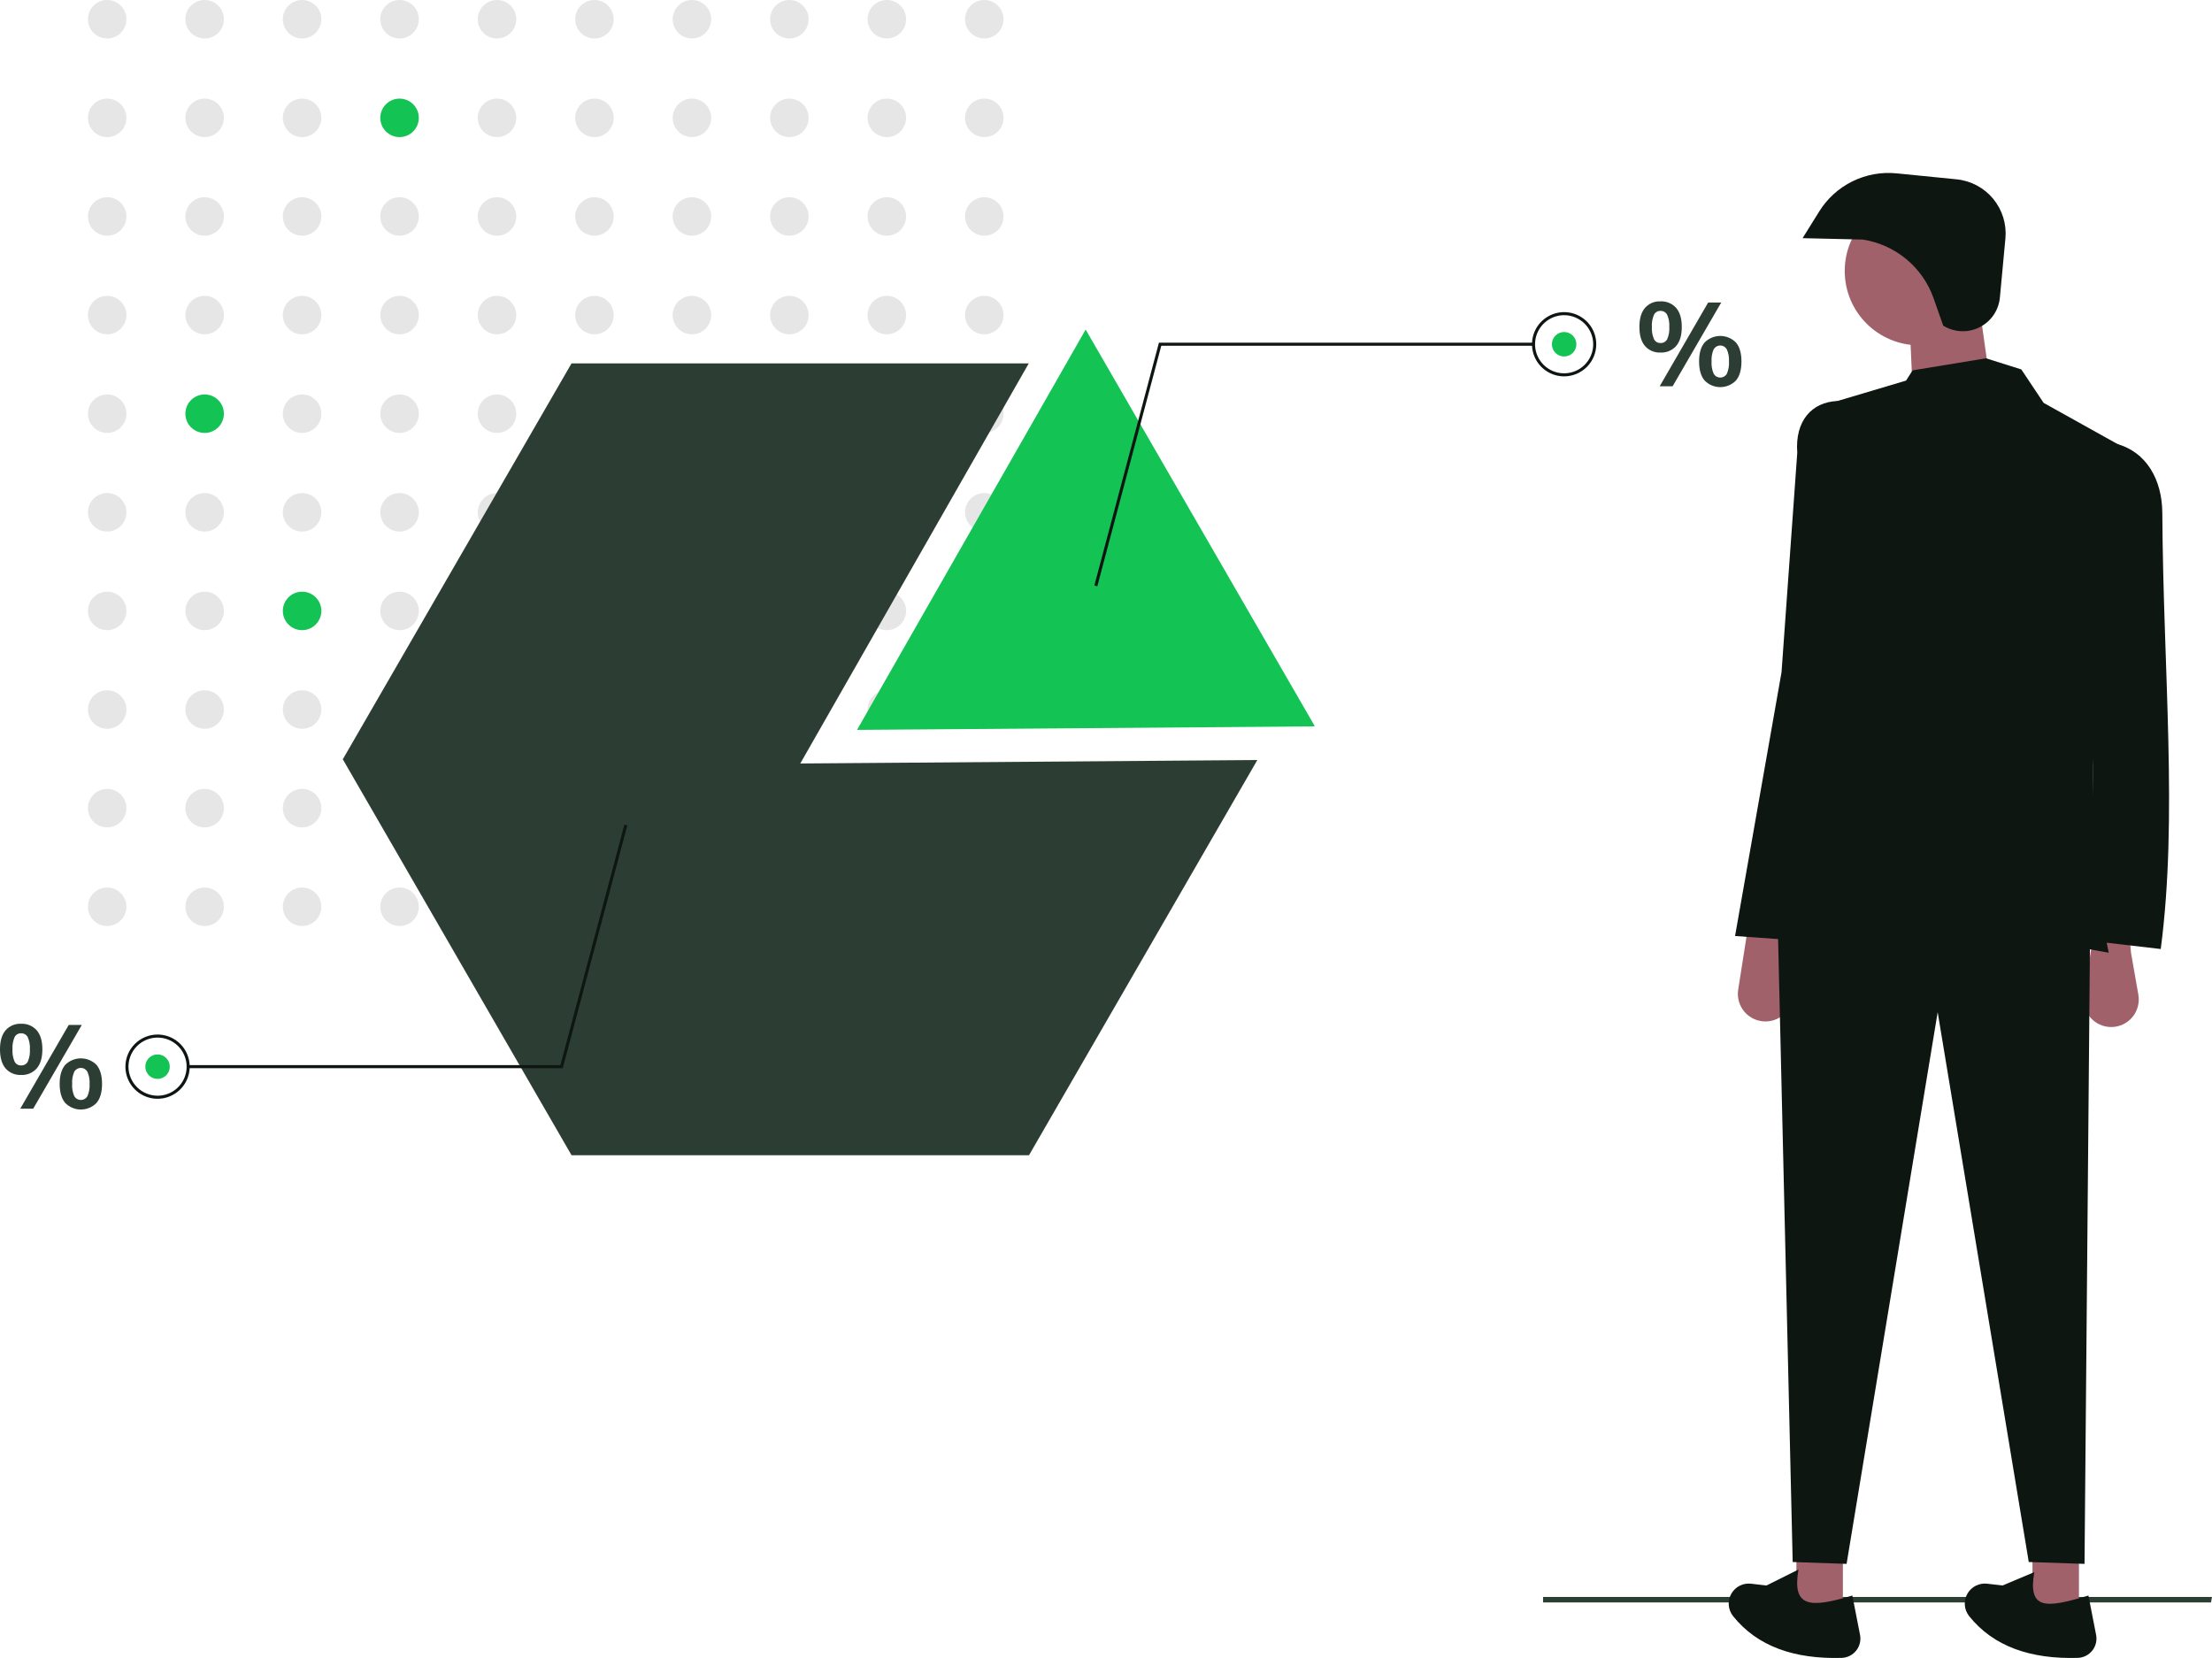 <svg width="611" height="458" viewBox="0 0 611 458" fill="none" xmlns="http://www.w3.org/2000/svg">
<path d="M610.727 442.653H426.224V441.146H611L610.727 442.653Z" fill="#2C3E33"/>
<path d="M29.606 10.63C32.543 10.63 34.924 8.251 34.924 5.315C34.924 2.38 32.543 0.001 29.606 0.001C26.669 0.001 24.288 2.38 24.288 5.315C24.288 8.251 26.669 10.63 29.606 10.63Z" fill="#E6E6E6"/>
<path d="M56.525 10.63C59.462 10.63 61.843 8.251 61.843 5.315C61.843 2.38 59.462 0.001 56.525 0.001C53.588 0.001 51.207 2.38 51.207 5.315C51.207 8.251 53.588 10.63 56.525 10.63Z" fill="#E6E6E6"/>
<path d="M83.445 10.63C86.382 10.63 88.763 8.251 88.763 5.315C88.763 2.38 86.382 0.001 83.445 0.001C80.508 0.001 78.127 2.38 78.127 5.315C78.127 8.251 80.508 10.63 83.445 10.63Z" fill="#E6E6E6"/>
<path d="M110.364 10.63C113.301 10.63 115.682 8.251 115.682 5.315C115.682 2.38 113.301 0.001 110.364 0.001C107.427 0.001 105.046 2.38 105.046 5.315C105.046 8.251 107.427 10.63 110.364 10.63Z" fill="#E6E6E6"/>
<path d="M137.284 10.63C140.221 10.63 142.602 8.251 142.602 5.315C142.602 2.38 140.221 0.001 137.284 0.001C134.347 0.001 131.966 2.38 131.966 5.315C131.966 8.251 134.347 10.63 137.284 10.63Z" fill="#E6E6E6"/>
<path d="M164.203 10.63C167.14 10.63 169.521 8.251 169.521 5.315C169.521 2.38 167.14 0.001 164.203 0.001C161.266 0.001 158.885 2.38 158.885 5.315C158.885 8.251 161.266 10.63 164.203 10.63Z" fill="#E6E6E6"/>
<path d="M191.123 10.63C194.06 10.63 196.441 8.251 196.441 5.315C196.441 2.38 194.06 0.001 191.123 0.001C188.186 0.001 185.805 2.38 185.805 5.315C185.805 8.251 188.186 10.63 191.123 10.63Z" fill="#E6E6E6"/>
<path d="M218.042 10.63C220.979 10.63 223.36 8.251 223.36 5.315C223.36 2.38 220.979 0.001 218.042 0.001C215.105 0.001 212.724 2.38 212.724 5.315C212.724 8.251 215.105 10.63 218.042 10.63Z" fill="#E6E6E6"/>
<path d="M244.962 10.63C247.899 10.63 250.28 8.251 250.28 5.315C250.28 2.38 247.899 0.001 244.962 0.001C242.025 0.001 239.644 2.38 239.644 5.315C239.644 8.251 242.025 10.63 244.962 10.63Z" fill="#E6E6E6"/>
<path d="M271.881 10.63C274.818 10.63 277.199 8.251 277.199 5.315C277.199 2.38 274.818 0.001 271.881 0.001C268.944 0.001 266.563 2.38 266.563 5.315C266.563 8.251 268.944 10.63 271.881 10.63Z" fill="#E6E6E6"/>
<path d="M29.606 37.871C32.543 37.871 34.924 35.491 34.924 32.556C34.924 29.621 32.543 27.241 29.606 27.241C26.669 27.241 24.288 29.621 24.288 32.556C24.288 35.491 26.669 37.871 29.606 37.871Z" fill="#E6E6E6"/>
<path d="M56.525 37.871C59.462 37.871 61.843 35.491 61.843 32.556C61.843 29.621 59.462 27.241 56.525 27.241C53.588 27.241 51.207 29.621 51.207 32.556C51.207 35.491 53.588 37.871 56.525 37.871Z" fill="#E6E6E6"/>
<path d="M83.445 37.871C86.382 37.871 88.763 35.491 88.763 32.556C88.763 29.621 86.382 27.241 83.445 27.241C80.508 27.241 78.127 29.621 78.127 32.556C78.127 35.491 80.508 37.871 83.445 37.871Z" fill="#E6E6E6"/>
<path d="M110.364 37.871C113.301 37.871 115.682 35.491 115.682 32.556C115.682 29.621 113.301 27.241 110.364 27.241C107.427 27.241 105.046 29.621 105.046 32.556C105.046 35.491 107.427 37.871 110.364 37.871Z" fill="#13C354"/>
<path d="M137.284 37.871C140.221 37.871 142.602 35.491 142.602 32.556C142.602 29.621 140.221 27.241 137.284 27.241C134.347 27.241 131.966 29.621 131.966 32.556C131.966 35.491 134.347 37.871 137.284 37.871Z" fill="#E6E6E6"/>
<path d="M164.203 37.871C167.14 37.871 169.521 35.491 169.521 32.556C169.521 29.621 167.14 27.241 164.203 27.241C161.266 27.241 158.885 29.621 158.885 32.556C158.885 35.491 161.266 37.871 164.203 37.871Z" fill="#E6E6E6"/>
<path d="M191.123 37.871C194.06 37.871 196.441 35.491 196.441 32.556C196.441 29.621 194.06 27.241 191.123 27.241C188.186 27.241 185.805 29.621 185.805 32.556C185.805 35.491 188.186 37.871 191.123 37.871Z" fill="#E6E6E6"/>
<path d="M218.042 37.871C220.979 37.871 223.36 35.491 223.36 32.556C223.36 29.621 220.979 27.241 218.042 27.241C215.105 27.241 212.724 29.621 212.724 32.556C212.724 35.491 215.105 37.871 218.042 37.871Z" fill="#E6E6E6"/>
<path d="M244.962 37.871C247.899 37.871 250.28 35.491 250.28 32.556C250.28 29.621 247.899 27.241 244.962 27.241C242.025 27.241 239.644 29.621 239.644 32.556C239.644 35.491 242.025 37.871 244.962 37.871Z" fill="#E6E6E6"/>
<path d="M271.881 37.871C274.818 37.871 277.199 35.491 277.199 32.556C277.199 29.621 274.818 27.241 271.881 27.241C268.944 27.241 266.563 29.621 266.563 32.556C266.563 35.491 268.944 37.871 271.881 37.871Z" fill="#E6E6E6"/>
<path d="M29.606 65.112C32.543 65.112 34.924 62.732 34.924 59.797C34.924 56.862 32.543 54.482 29.606 54.482C26.669 54.482 24.288 56.862 24.288 59.797C24.288 62.732 26.669 65.112 29.606 65.112Z" fill="#E6E6E6"/>
<path d="M56.525 65.112C59.462 65.112 61.843 62.732 61.843 59.797C61.843 56.862 59.462 54.482 56.525 54.482C53.588 54.482 51.207 56.862 51.207 59.797C51.207 62.732 53.588 65.112 56.525 65.112Z" fill="#E6E6E6"/>
<path d="M83.445 65.112C86.382 65.112 88.763 62.732 88.763 59.797C88.763 56.862 86.382 54.482 83.445 54.482C80.508 54.482 78.127 56.862 78.127 59.797C78.127 62.732 80.508 65.112 83.445 65.112Z" fill="#E6E6E6"/>
<path d="M110.364 65.112C113.301 65.112 115.682 62.732 115.682 59.797C115.682 56.862 113.301 54.482 110.364 54.482C107.427 54.482 105.046 56.862 105.046 59.797C105.046 62.732 107.427 65.112 110.364 65.112Z" fill="#E6E6E6"/>
<path d="M137.284 65.112C140.221 65.112 142.602 62.732 142.602 59.797C142.602 56.862 140.221 54.482 137.284 54.482C134.347 54.482 131.966 56.862 131.966 59.797C131.966 62.732 134.347 65.112 137.284 65.112Z" fill="#E6E6E6"/>
<path d="M164.203 65.112C167.14 65.112 169.521 62.732 169.521 59.797C169.521 56.862 167.14 54.482 164.203 54.482C161.266 54.482 158.885 56.862 158.885 59.797C158.885 62.732 161.266 65.112 164.203 65.112Z" fill="#E6E6E6"/>
<path d="M191.123 65.112C194.06 65.112 196.441 62.732 196.441 59.797C196.441 56.862 194.06 54.482 191.123 54.482C188.186 54.482 185.805 56.862 185.805 59.797C185.805 62.732 188.186 65.112 191.123 65.112Z" fill="#E6E6E6"/>
<path d="M218.042 65.112C220.979 65.112 223.36 62.732 223.36 59.797C223.36 56.862 220.979 54.482 218.042 54.482C215.105 54.482 212.724 56.862 212.724 59.797C212.724 62.732 215.105 65.112 218.042 65.112Z" fill="#E6E6E6"/>
<path d="M244.962 65.112C247.899 65.112 250.28 62.732 250.28 59.797C250.28 56.862 247.899 54.482 244.962 54.482C242.025 54.482 239.644 56.862 239.644 59.797C239.644 62.732 242.025 65.112 244.962 65.112Z" fill="#E6E6E6"/>
<path d="M271.881 65.112C274.818 65.112 277.199 62.732 277.199 59.797C277.199 56.862 274.818 54.482 271.881 54.482C268.944 54.482 266.563 56.862 266.563 59.797C266.563 62.732 268.944 65.112 271.881 65.112Z" fill="#E6E6E6"/>
<path d="M29.606 92.353C32.543 92.353 34.924 89.973 34.924 87.038C34.924 84.103 32.543 81.723 29.606 81.723C26.669 81.723 24.288 84.103 24.288 87.038C24.288 89.973 26.669 92.353 29.606 92.353Z" fill="#E6E6E6"/>
<path d="M56.525 92.353C59.462 92.353 61.843 89.973 61.843 87.038C61.843 84.103 59.462 81.723 56.525 81.723C53.588 81.723 51.207 84.103 51.207 87.038C51.207 89.973 53.588 92.353 56.525 92.353Z" fill="#E6E6E6"/>
<path d="M83.445 92.353C86.382 92.353 88.763 89.973 88.763 87.038C88.763 84.103 86.382 81.723 83.445 81.723C80.508 81.723 78.127 84.103 78.127 87.038C78.127 89.973 80.508 92.353 83.445 92.353Z" fill="#E6E6E6"/>
<path d="M110.364 92.353C113.301 92.353 115.682 89.973 115.682 87.038C115.682 84.103 113.301 81.723 110.364 81.723C107.427 81.723 105.046 84.103 105.046 87.038C105.046 89.973 107.427 92.353 110.364 92.353Z" fill="#E6E6E6"/>
<path d="M137.284 92.353C140.221 92.353 142.602 89.973 142.602 87.038C142.602 84.103 140.221 81.723 137.284 81.723C134.347 81.723 131.966 84.103 131.966 87.038C131.966 89.973 134.347 92.353 137.284 92.353Z" fill="#E6E6E6"/>
<path d="M164.203 92.353C167.14 92.353 169.521 89.973 169.521 87.038C169.521 84.103 167.14 81.723 164.203 81.723C161.266 81.723 158.885 84.103 158.885 87.038C158.885 89.973 161.266 92.353 164.203 92.353Z" fill="#E6E6E6"/>
<path d="M191.123 92.353C194.06 92.353 196.441 89.973 196.441 87.038C196.441 84.103 194.06 81.723 191.123 81.723C188.186 81.723 185.805 84.103 185.805 87.038C185.805 89.973 188.186 92.353 191.123 92.353Z" fill="#E6E6E6"/>
<path d="M218.042 92.353C220.979 92.353 223.36 89.973 223.36 87.038C223.36 84.103 220.979 81.723 218.042 81.723C215.105 81.723 212.724 84.103 212.724 87.038C212.724 89.973 215.105 92.353 218.042 92.353Z" fill="#E6E6E6"/>
<path d="M244.962 92.353C247.899 92.353 250.28 89.973 250.28 87.038C250.28 84.103 247.899 81.723 244.962 81.723C242.025 81.723 239.644 84.103 239.644 87.038C239.644 89.973 242.025 92.353 244.962 92.353Z" fill="#E6E6E6"/>
<path d="M271.881 92.353C274.818 92.353 277.199 89.973 277.199 87.038C277.199 84.103 274.818 81.723 271.881 81.723C268.944 81.723 266.563 84.103 266.563 87.038C266.563 89.973 268.944 92.353 271.881 92.353Z" fill="#E6E6E6"/>
<path d="M29.606 119.593C32.543 119.593 34.924 117.214 34.924 114.279C34.924 111.343 32.543 108.964 29.606 108.964C26.669 108.964 24.288 111.343 24.288 114.279C24.288 117.214 26.669 119.593 29.606 119.593Z" fill="#E6E6E6"/>
<path d="M56.525 119.593C59.462 119.593 61.843 117.214 61.843 114.279C61.843 111.343 59.462 108.964 56.525 108.964C53.588 108.964 51.207 111.343 51.207 114.279C51.207 117.214 53.588 119.593 56.525 119.593Z" fill="#13C354"/>
<path d="M83.445 119.593C86.382 119.593 88.763 117.214 88.763 114.279C88.763 111.343 86.382 108.964 83.445 108.964C80.508 108.964 78.127 111.343 78.127 114.279C78.127 117.214 80.508 119.593 83.445 119.593Z" fill="#E6E6E6"/>
<path d="M110.364 119.593C113.301 119.593 115.682 117.214 115.682 114.279C115.682 111.343 113.301 108.964 110.364 108.964C107.427 108.964 105.046 111.343 105.046 114.279C105.046 117.214 107.427 119.593 110.364 119.593Z" fill="#E6E6E6"/>
<path d="M137.284 119.593C140.221 119.593 142.602 117.214 142.602 114.279C142.602 111.343 140.221 108.964 137.284 108.964C134.347 108.964 131.966 111.343 131.966 114.279C131.966 117.214 134.347 119.593 137.284 119.593Z" fill="#E6E6E6"/>
<path d="M164.203 119.593C167.14 119.593 169.521 117.214 169.521 114.279C169.521 111.343 167.14 108.964 164.203 108.964C161.266 108.964 158.885 111.343 158.885 114.279C158.885 117.214 161.266 119.593 164.203 119.593Z" fill="#E6E6E6"/>
<path d="M191.123 119.593C194.06 119.593 196.441 117.214 196.441 114.279C196.441 111.343 194.06 108.964 191.123 108.964C188.186 108.964 185.805 111.343 185.805 114.279C185.805 117.214 188.186 119.593 191.123 119.593Z" fill="#E6E6E6"/>
<path d="M218.042 119.593C220.979 119.593 223.36 117.214 223.36 114.279C223.36 111.343 220.979 108.964 218.042 108.964C215.105 108.964 212.724 111.343 212.724 114.279C212.724 117.214 215.105 119.593 218.042 119.593Z" fill="#E6E6E6"/>
<path d="M244.962 119.593C247.899 119.593 250.28 117.214 250.28 114.279C250.28 111.343 247.899 108.964 244.962 108.964C242.025 108.964 239.644 111.343 239.644 114.279C239.644 117.214 242.025 119.593 244.962 119.593Z" fill="#E6E6E6"/>
<path d="M271.881 119.593C274.818 119.593 277.199 117.214 277.199 114.279C277.199 111.343 274.818 108.964 271.881 108.964C268.944 108.964 266.563 111.343 266.563 114.279C266.563 117.214 268.944 119.593 271.881 119.593Z" fill="#E6E6E6"/>
<path d="M29.606 146.834C32.543 146.834 34.924 144.455 34.924 141.519C34.924 138.584 32.543 136.205 29.606 136.205C26.669 136.205 24.288 138.584 24.288 141.519C24.288 144.455 26.669 146.834 29.606 146.834Z" fill="#E6E6E6"/>
<path d="M56.525 146.834C59.462 146.834 61.843 144.455 61.843 141.519C61.843 138.584 59.462 136.205 56.525 136.205C53.588 136.205 51.207 138.584 51.207 141.519C51.207 144.455 53.588 146.834 56.525 146.834Z" fill="#E6E6E6"/>
<path d="M83.445 146.834C86.382 146.834 88.763 144.455 88.763 141.519C88.763 138.584 86.382 136.205 83.445 136.205C80.508 136.205 78.127 138.584 78.127 141.519C78.127 144.455 80.508 146.834 83.445 146.834Z" fill="#E6E6E6"/>
<path d="M110.364 146.834C113.301 146.834 115.682 144.455 115.682 141.519C115.682 138.584 113.301 136.205 110.364 136.205C107.427 136.205 105.046 138.584 105.046 141.519C105.046 144.455 107.427 146.834 110.364 146.834Z" fill="#E6E6E6"/>
<path d="M137.284 146.834C140.221 146.834 142.602 144.455 142.602 141.519C142.602 138.584 140.221 136.205 137.284 136.205C134.347 136.205 131.966 138.584 131.966 141.519C131.966 144.455 134.347 146.834 137.284 146.834Z" fill="#E6E6E6"/>
<path d="M164.203 146.834C167.14 146.834 169.521 144.455 169.521 141.519C169.521 138.584 167.14 136.205 164.203 136.205C161.266 136.205 158.885 138.584 158.885 141.519C158.885 144.455 161.266 146.834 164.203 146.834Z" fill="#E6E6E6"/>
<path d="M191.123 146.834C194.06 146.834 196.441 144.455 196.441 141.519C196.441 138.584 194.06 136.205 191.123 136.205C188.186 136.205 185.805 138.584 185.805 141.519C185.805 144.455 188.186 146.834 191.123 146.834Z" fill="#E6E6E6"/>
<path d="M218.042 146.834C220.979 146.834 223.36 144.455 223.36 141.519C223.36 138.584 220.979 136.205 218.042 136.205C215.105 136.205 212.724 138.584 212.724 141.519C212.724 144.455 215.105 146.834 218.042 146.834Z" fill="#E6E6E6"/>
<path d="M244.962 146.834C247.899 146.834 250.28 144.455 250.28 141.519C250.28 138.584 247.899 136.205 244.962 136.205C242.025 136.205 239.644 138.584 239.644 141.519C239.644 144.455 242.025 146.834 244.962 146.834Z" fill="#E6E6E6"/>
<path d="M271.881 146.834C274.818 146.834 277.199 144.455 277.199 141.519C277.199 138.584 274.818 136.205 271.881 136.205C268.944 136.205 266.563 138.584 266.563 141.519C266.563 144.455 268.944 146.834 271.881 146.834Z" fill="#E6E6E6"/>
<path d="M29.606 174.075C32.543 174.075 34.924 171.695 34.924 168.76C34.924 165.825 32.543 163.445 29.606 163.445C26.669 163.445 24.288 165.825 24.288 168.76C24.288 171.695 26.669 174.075 29.606 174.075Z" fill="#E6E6E6"/>
<path d="M56.525 174.075C59.462 174.075 61.843 171.695 61.843 168.76C61.843 165.825 59.462 163.445 56.525 163.445C53.588 163.445 51.207 165.825 51.207 168.76C51.207 171.695 53.588 174.075 56.525 174.075Z" fill="#E6E6E6"/>
<path d="M83.445 174.075C86.382 174.075 88.763 171.695 88.763 168.76C88.763 165.825 86.382 163.445 83.445 163.445C80.508 163.445 78.127 165.825 78.127 168.76C78.127 171.695 80.508 174.075 83.445 174.075Z" fill="#13C354"/>
<path d="M110.364 174.075C113.301 174.075 115.682 171.695 115.682 168.76C115.682 165.825 113.301 163.445 110.364 163.445C107.427 163.445 105.046 165.825 105.046 168.76C105.046 171.695 107.427 174.075 110.364 174.075Z" fill="#E6E6E6"/>
<path d="M137.284 174.075C140.221 174.075 142.602 171.695 142.602 168.76C142.602 165.825 140.221 163.445 137.284 163.445C134.347 163.445 131.966 165.825 131.966 168.76C131.966 171.695 134.347 174.075 137.284 174.075Z" fill="#E6E6E6"/>
<path d="M164.203 174.075C167.14 174.075 169.521 171.695 169.521 168.76C169.521 165.825 167.14 163.445 164.203 163.445C161.266 163.445 158.885 165.825 158.885 168.76C158.885 171.695 161.266 174.075 164.203 174.075Z" fill="#E6E6E6"/>
<path d="M191.123 174.075C194.06 174.075 196.441 171.695 196.441 168.76C196.441 165.825 194.06 163.445 191.123 163.445C188.186 163.445 185.805 165.825 185.805 168.76C185.805 171.695 188.186 174.075 191.123 174.075Z" fill="#E6E6E6"/>
<path d="M218.042 174.075C220.979 174.075 223.36 171.695 223.36 168.76C223.36 165.825 220.979 163.445 218.042 163.445C215.105 163.445 212.724 165.825 212.724 168.76C212.724 171.695 215.105 174.075 218.042 174.075Z" fill="#E6E6E6"/>
<path d="M244.962 174.075C247.899 174.075 250.28 171.695 250.28 168.76C250.28 165.825 247.899 163.445 244.962 163.445C242.025 163.445 239.644 165.825 239.644 168.76C239.644 171.695 242.025 174.075 244.962 174.075Z" fill="#E6E6E6"/>
<path d="M271.881 174.075C274.818 174.075 277.199 171.695 277.199 168.76C277.199 165.825 274.818 163.445 271.881 163.445C268.944 163.445 266.563 165.825 266.563 168.76C266.563 171.695 268.944 174.075 271.881 174.075Z" fill="#E6E6E6"/>
<path d="M29.606 201.316C32.543 201.316 34.924 198.936 34.924 196.001C34.924 193.066 32.543 190.686 29.606 190.686C26.669 190.686 24.288 193.066 24.288 196.001C24.288 198.936 26.669 201.316 29.606 201.316Z" fill="#E6E6E6"/>
<path d="M56.525 201.316C59.462 201.316 61.843 198.936 61.843 196.001C61.843 193.066 59.462 190.686 56.525 190.686C53.588 190.686 51.207 193.066 51.207 196.001C51.207 198.936 53.588 201.316 56.525 201.316Z" fill="#E6E6E6"/>
<path d="M83.445 201.316C86.382 201.316 88.763 198.936 88.763 196.001C88.763 193.066 86.382 190.686 83.445 190.686C80.508 190.686 78.127 193.066 78.127 196.001C78.127 198.936 80.508 201.316 83.445 201.316Z" fill="#E6E6E6"/>
<path d="M110.364 201.316C113.301 201.316 115.682 198.936 115.682 196.001C115.682 193.066 113.301 190.686 110.364 190.686C107.427 190.686 105.046 193.066 105.046 196.001C105.046 198.936 107.427 201.316 110.364 201.316Z" fill="#E6E6E6"/>
<path d="M137.284 201.316C140.221 201.316 142.602 198.936 142.602 196.001C142.602 193.066 140.221 190.686 137.284 190.686C134.347 190.686 131.966 193.066 131.966 196.001C131.966 198.936 134.347 201.316 137.284 201.316Z" fill="#E6E6E6"/>
<path d="M164.203 201.316C167.14 201.316 169.521 198.936 169.521 196.001C169.521 193.066 167.14 190.686 164.203 190.686C161.266 190.686 158.885 193.066 158.885 196.001C158.885 198.936 161.266 201.316 164.203 201.316Z" fill="#E6E6E6"/>
<path d="M191.123 201.316C194.06 201.316 196.441 198.936 196.441 196.001C196.441 193.066 194.06 190.686 191.123 190.686C188.186 190.686 185.805 193.066 185.805 196.001C185.805 198.936 188.186 201.316 191.123 201.316Z" fill="#E6E6E6"/>
<path d="M218.042 201.316C220.979 201.316 223.36 198.936 223.36 196.001C223.36 193.066 220.979 190.686 218.042 190.686C215.105 190.686 212.724 193.066 212.724 196.001C212.724 198.936 215.105 201.316 218.042 201.316Z" fill="#E6E6E6"/>
<path d="M244.962 201.316C247.899 201.316 250.28 198.936 250.28 196.001C250.28 193.066 247.899 190.686 244.962 190.686C242.025 190.686 239.644 193.066 239.644 196.001C239.644 198.936 242.025 201.316 244.962 201.316Z" fill="#E6E6E6"/>
<path d="M271.881 201.316C274.818 201.316 277.199 198.936 277.199 196.001C277.199 193.066 274.818 190.686 271.881 190.686C268.944 190.686 266.563 193.066 266.563 196.001C266.563 198.936 268.944 201.316 271.881 201.316Z" fill="#E6E6E6"/>
<path d="M29.606 228.557C32.543 228.557 34.924 226.177 34.924 223.242C34.924 220.307 32.543 217.927 29.606 217.927C26.669 217.927 24.288 220.307 24.288 223.242C24.288 226.177 26.669 228.557 29.606 228.557Z" fill="#E6E6E6"/>
<path d="M56.525 228.557C59.462 228.557 61.843 226.177 61.843 223.242C61.843 220.307 59.462 217.927 56.525 217.927C53.588 217.927 51.207 220.307 51.207 223.242C51.207 226.177 53.588 228.557 56.525 228.557Z" fill="#E6E6E6"/>
<path d="M83.445 228.557C86.382 228.557 88.763 226.177 88.763 223.242C88.763 220.307 86.382 217.927 83.445 217.927C80.508 217.927 78.127 220.307 78.127 223.242C78.127 226.177 80.508 228.557 83.445 228.557Z" fill="#E6E6E6"/>
<path d="M110.364 228.557C113.301 228.557 115.682 226.177 115.682 223.242C115.682 220.307 113.301 217.927 110.364 217.927C107.427 217.927 105.046 220.307 105.046 223.242C105.046 226.177 107.427 228.557 110.364 228.557Z" fill="#E6E6E6"/>
<path d="M137.284 228.557C140.221 228.557 142.602 226.177 142.602 223.242C142.602 220.307 140.221 217.927 137.284 217.927C134.347 217.927 131.966 220.307 131.966 223.242C131.966 226.177 134.347 228.557 137.284 228.557Z" fill="#E6E6E6"/>
<path d="M164.203 228.557C167.14 228.557 169.521 226.177 169.521 223.242C169.521 220.307 167.14 217.927 164.203 217.927C161.266 217.927 158.885 220.307 158.885 223.242C158.885 226.177 161.266 228.557 164.203 228.557Z" fill="#E6E6E6"/>
<path d="M191.123 228.557C194.06 228.557 196.441 226.177 196.441 223.242C196.441 220.307 194.06 217.927 191.123 217.927C188.186 217.927 185.805 220.307 185.805 223.242C185.805 226.177 188.186 228.557 191.123 228.557Z" fill="#E6E6E6"/>
<path d="M218.042 228.557C220.979 228.557 223.36 226.177 223.36 223.242C223.36 220.307 220.979 217.927 218.042 217.927C215.105 217.927 212.724 220.307 212.724 223.242C212.724 226.177 215.105 228.557 218.042 228.557Z" fill="#E6E6E6"/>
<path d="M244.962 228.557C247.899 228.557 250.28 226.177 250.28 223.242C250.28 220.307 247.899 217.927 244.962 217.927C242.025 217.927 239.644 220.307 239.644 223.242C239.644 226.177 242.025 228.557 244.962 228.557Z" fill="#E6E6E6"/>
<path d="M271.881 228.557C274.818 228.557 277.199 226.177 277.199 223.242C277.199 220.307 274.818 217.927 271.881 217.927C268.944 217.927 266.563 220.307 266.563 223.242C266.563 226.177 268.944 228.557 271.881 228.557Z" fill="#E6E6E6"/>
<path d="M29.606 255.797C32.543 255.797 34.924 253.418 34.924 250.483C34.924 247.547 32.543 245.168 29.606 245.168C26.669 245.168 24.288 247.547 24.288 250.483C24.288 253.418 26.669 255.797 29.606 255.797Z" fill="#E6E6E6"/>
<path d="M56.525 255.797C59.462 255.797 61.843 253.418 61.843 250.483C61.843 247.547 59.462 245.168 56.525 245.168C53.588 245.168 51.207 247.547 51.207 250.483C51.207 253.418 53.588 255.797 56.525 255.797Z" fill="#E6E6E6"/>
<path d="M83.445 255.797C86.382 255.797 88.763 253.418 88.763 250.483C88.763 247.547 86.382 245.168 83.445 245.168C80.508 245.168 78.127 247.547 78.127 250.483C78.127 253.418 80.508 255.797 83.445 255.797Z" fill="#E6E6E6"/>
<path d="M110.364 255.797C113.301 255.797 115.682 253.418 115.682 250.483C115.682 247.547 113.301 245.168 110.364 245.168C107.427 245.168 105.046 247.547 105.046 250.483C105.046 253.418 107.427 255.797 110.364 255.797Z" fill="#E6E6E6"/>
<path d="M137.284 255.797C140.221 255.797 142.602 253.418 142.602 250.483C142.602 247.547 140.221 245.168 137.284 245.168C134.347 245.168 131.966 247.547 131.966 250.483C131.966 253.418 134.347 255.797 137.284 255.797Z" fill="#E6E6E6"/>
<path d="M164.203 255.797C167.14 255.797 169.521 253.418 169.521 250.483C169.521 247.547 167.14 245.168 164.203 245.168C161.266 245.168 158.885 247.547 158.885 250.483C158.885 253.418 161.266 255.797 164.203 255.797Z" fill="#E6E6E6"/>
<path d="M191.123 255.797C194.06 255.797 196.441 253.418 196.441 250.483C196.441 247.547 194.06 245.168 191.123 245.168C188.186 245.168 185.805 247.547 185.805 250.483C185.805 253.418 188.186 255.797 191.123 255.797Z" fill="#E6E6E6"/>
<path d="M218.042 255.797C220.979 255.797 223.36 253.418 223.36 250.483C223.36 247.547 220.979 245.168 218.042 245.168C215.105 245.168 212.724 247.547 212.724 250.483C212.724 253.418 215.105 255.797 218.042 255.797Z" fill="#E6E6E6"/>
<path d="M244.962 255.797C247.899 255.797 250.28 253.418 250.28 250.483C250.28 247.547 247.899 245.168 244.962 245.168C242.025 245.168 239.644 247.547 239.644 250.483C239.644 253.418 242.025 255.797 244.962 255.797Z" fill="#E6E6E6"/>
<path d="M271.881 255.797C274.818 255.797 277.199 253.418 277.199 250.483C277.199 247.547 274.818 245.168 271.881 245.168C268.944 245.168 266.563 247.547 266.563 250.483C266.563 253.418 268.944 255.797 271.881 255.797Z" fill="#E6E6E6"/>
<path d="M221.054 210.906L284.169 100.377H157.87L94.688 209.746L157.87 319.116H284.236L347.301 209.95L221.054 210.906Z" fill="#2C3E33"/>
<path d="M362.976 200.667L363.094 200.462L299.912 91.093H299.844L236.729 201.623L362.976 200.667Z" fill="#13C354"/>
<path d="M454.383 95.581C453.353 94.379 452.838 92.619 452.838 90.301C452.838 88.005 453.353 86.256 454.383 85.054C454.913 84.45 455.573 83.975 456.313 83.662C457.054 83.35 457.855 83.209 458.658 83.251C459.468 83.208 460.277 83.348 461.025 83.66C461.774 83.973 462.443 84.449 462.982 85.054C464.022 86.256 464.542 88.005 464.543 90.301C464.543 92.619 464.022 94.379 462.982 95.581C462.443 96.186 461.774 96.662 461.025 96.975C460.277 97.287 459.468 97.427 458.658 97.385C457.855 97.426 457.054 97.285 456.313 96.972C455.573 96.66 454.913 96.184 454.383 95.581ZM460.512 93.713C460.976 92.638 461.176 91.469 461.097 90.301C461.173 89.148 460.966 87.993 460.495 86.938C460.32 86.606 460.055 86.331 459.73 86.144C459.404 85.957 459.032 85.866 458.658 85.882C458.29 85.868 457.925 85.96 457.608 86.147C457.291 86.335 457.035 86.609 456.87 86.938C456.41 87.997 456.21 89.15 456.284 90.301C456.208 91.463 456.409 92.627 456.87 93.697C457.035 94.026 457.291 94.3 457.608 94.488C457.925 94.675 458.29 94.767 458.658 94.753C459.034 94.774 459.408 94.688 459.737 94.504C460.065 94.319 460.334 94.045 460.512 93.713ZM458.431 106.71L471.825 83.575H475.434L462.007 106.71H458.431ZM470.866 105.134C469.836 103.931 469.321 102.161 469.322 99.821C469.322 97.526 469.837 95.782 470.866 94.59C471.432 94.024 472.103 93.574 472.842 93.268C473.581 92.961 474.374 92.803 475.174 92.803C475.974 92.803 476.767 92.961 477.506 93.268C478.245 93.574 478.917 94.024 479.482 94.59C480.511 95.782 481.026 97.536 481.026 99.854C481.026 102.172 480.511 103.932 479.482 105.134C478.919 105.705 478.249 106.158 477.509 106.468C476.77 106.778 475.976 106.937 475.174 106.937C474.372 106.937 473.578 106.778 472.839 106.468C472.099 106.158 471.429 105.705 470.866 105.134ZM476.994 103.249C477.455 102.18 477.656 101.016 477.58 99.854C477.656 98.701 477.449 97.546 476.978 96.491C476.797 96.17 476.533 95.904 476.215 95.718C475.896 95.533 475.534 95.435 475.166 95.435C474.797 95.435 474.435 95.533 474.117 95.718C473.798 95.904 473.535 96.17 473.353 96.491C472.894 97.55 472.693 98.702 472.768 99.854C472.692 101.016 472.892 102.18 473.353 103.249C473.536 103.57 473.801 103.837 474.121 104.022C474.441 104.207 474.804 104.305 475.174 104.305C475.543 104.305 475.906 104.207 476.226 104.022C476.546 103.837 476.811 103.57 476.994 103.249Z" fill="#2C3E33"/>
<path d="M1.544 295.139C0.515 293.937 0 292.177 0 289.86C0 287.564 0.515 285.815 1.544 284.612C2.075 284.009 2.735 283.533 3.475 283.221C4.215 282.909 5.017 282.768 5.819 282.809C6.629 282.767 7.438 282.907 8.187 283.219C8.935 283.531 9.604 284.007 10.144 284.612C11.184 285.814 11.704 287.564 11.704 289.86C11.704 292.178 11.184 293.938 10.144 295.139C9.604 295.745 8.935 296.221 8.187 296.533C7.438 296.845 6.629 296.985 5.819 296.943C5.017 296.984 4.215 296.843 3.475 296.531C2.735 296.218 2.075 295.743 1.544 295.139ZM7.673 293.271C8.137 292.197 8.338 291.027 8.258 289.86C8.335 288.706 8.128 287.552 7.656 286.497C7.482 286.165 7.216 285.889 6.891 285.702C6.566 285.515 6.194 285.424 5.819 285.441C5.451 285.426 5.087 285.518 4.77 285.706C4.453 285.893 4.197 286.168 4.032 286.497C3.572 287.555 3.371 288.708 3.446 289.86C3.369 291.022 3.57 292.185 4.032 293.255C4.196 293.584 4.453 293.859 4.77 294.046C5.087 294.234 5.451 294.326 5.819 294.311C6.195 294.333 6.57 294.246 6.898 294.062C7.227 293.878 7.496 293.603 7.673 293.271ZM5.592 306.268L18.987 283.134H22.595L9.168 306.268H5.592ZM18.028 304.692C16.998 303.49 16.483 301.719 16.484 299.38C16.484 297.084 16.998 295.34 18.028 294.148C18.593 293.582 19.265 293.133 20.004 292.826C20.743 292.519 21.535 292.362 22.336 292.362C23.136 292.362 23.929 292.519 24.668 292.826C25.407 293.133 26.078 293.582 26.643 294.148C27.672 295.34 28.187 297.095 28.188 299.412C28.188 301.73 27.673 303.49 26.643 304.692C26.081 305.263 25.41 305.717 24.671 306.026C23.931 306.336 23.138 306.495 22.336 306.495C21.534 306.495 20.74 306.336 20.001 306.026C19.261 305.717 18.59 305.263 18.028 304.692ZM24.156 302.808C24.617 301.738 24.818 300.574 24.741 299.412C24.818 298.259 24.611 297.105 24.14 296.049C23.958 295.729 23.695 295.462 23.376 295.277C23.058 295.091 22.696 294.993 22.327 294.993C21.959 294.993 21.597 295.091 21.278 295.277C20.96 295.462 20.696 295.729 20.515 296.049C20.055 297.108 19.855 298.261 19.93 299.412C19.853 300.574 20.054 301.738 20.515 302.808C20.698 303.128 20.963 303.395 21.283 303.58C21.602 303.766 21.965 303.864 22.335 303.864C22.705 303.864 23.068 303.766 23.388 303.58C23.707 303.395 23.972 303.128 24.156 302.808Z" fill="#2C3E33"/>
<path d="M303.098 161.953L302.281 161.736L320.119 94.671H423.59V95.516H320.769L303.098 161.953Z" fill="#0E1612"/>
<path d="M432.045 103.966C430.289 103.966 428.573 103.445 427.113 102.47C425.653 101.496 424.515 100.11 423.843 98.489C423.171 96.868 422.995 95.084 423.338 93.363C423.681 91.642 424.526 90.061 425.768 88.82C427.009 87.58 428.591 86.735 430.313 86.392C432.035 86.05 433.82 86.226 435.442 86.897C437.064 87.569 438.451 88.706 439.426 90.165C440.401 91.624 440.922 93.339 440.922 95.094C440.919 97.446 439.983 99.701 438.319 101.364C436.655 103.027 434.398 103.963 432.045 103.966ZM432.045 87.067C430.456 87.067 428.903 87.537 427.582 88.42C426.262 89.302 425.232 90.555 424.624 92.022C424.016 93.489 423.857 95.103 424.167 96.66C424.477 98.217 425.242 99.647 426.365 100.77C427.489 101.892 428.92 102.657 430.478 102.966C432.036 103.276 433.651 103.117 435.118 102.51C436.586 101.902 437.84 100.873 438.723 99.553C439.606 98.233 440.077 96.681 440.077 95.094C440.074 92.966 439.227 90.925 437.721 89.421C436.216 87.916 434.174 87.069 432.045 87.067Z" fill="#0E1612"/>
<path d="M432.045 98.474C433.912 98.474 435.427 96.96 435.427 95.094C435.427 93.227 433.912 91.714 432.045 91.714C430.177 91.714 428.663 93.227 428.663 95.094C428.663 96.96 430.177 98.474 432.045 98.474Z" fill="#13C354"/>
<path d="M172.466 227.793L173.283 228.01L155.444 295.074H51.974V294.23H154.794L172.466 227.793Z" fill="#0E1612"/>
<path d="M43.519 285.78C45.275 285.78 46.991 286.301 48.451 287.275C49.911 288.25 51.049 289.636 51.721 291.257C52.392 292.878 52.568 294.662 52.226 296.383C51.883 298.104 51.038 299.685 49.796 300.926C48.555 302.166 46.973 303.011 45.251 303.354C43.529 303.696 41.744 303.52 40.122 302.849C38.5 302.177 37.113 301.04 36.138 299.581C35.162 298.122 34.642 296.407 34.642 294.652C34.644 292.3 35.581 290.045 37.245 288.382C38.909 286.718 41.166 285.783 43.519 285.78ZM43.519 302.679C45.108 302.679 46.66 302.208 47.981 301.326C49.302 300.444 50.332 299.191 50.94 297.724C51.547 296.257 51.706 294.643 51.397 293.086C51.087 291.529 50.322 290.099 49.198 288.976C48.075 287.854 46.644 287.089 45.086 286.779C43.528 286.47 41.913 286.629 40.445 287.236C38.978 287.844 37.723 288.873 36.841 290.193C35.958 291.513 35.487 293.065 35.487 294.652C35.49 296.78 36.337 298.821 37.842 300.325C39.348 301.83 41.39 302.677 43.519 302.679Z" fill="#0E1612"/>
<path d="M43.519 298.032C45.387 298.032 46.901 296.519 46.901 294.652C46.901 292.786 45.387 291.272 43.519 291.272C41.651 291.272 40.137 292.786 40.137 294.652C40.137 296.519 41.651 298.032 43.519 298.032Z" fill="#13C354"/>
<path d="M509.04 428.413H496.203V445.86H509.04V428.413Z" fill="#A0616A"/>
<path d="M574.249 428.413H561.412V445.86H574.249V428.413Z" fill="#A0616A"/>
<path d="M583.154 283.706C582.054 283.706 580.967 283.468 579.967 283.008C578.968 282.548 578.08 281.878 577.365 281.042C576.65 280.207 576.125 279.226 575.825 278.168C575.525 277.11 575.458 276 575.629 274.914L577.731 261.52L578.356 257.536H588.112L588.625 263.181L590.657 274.782C590.848 275.876 590.798 276.999 590.509 278.071C590.221 279.144 589.701 280.14 588.986 280.991C588.271 281.841 587.378 282.525 586.371 282.994C585.363 283.463 584.265 283.706 583.154 283.706Z" fill="#A0616A"/>
<path d="M487.651 282.167C486.551 282.167 485.464 281.929 484.465 281.469C483.465 281.009 482.578 280.338 481.862 279.503C481.147 278.667 480.622 277.687 480.322 276.629C480.022 275.571 479.955 274.461 480.126 273.375L482.228 259.98L482.853 255.996H492.609L493.123 261.641L495.154 273.242C495.346 274.336 495.295 275.459 495.007 276.532C494.718 277.604 494.198 278.601 493.483 279.451C492.768 280.302 491.875 280.986 490.868 281.455C489.86 281.924 488.762 282.167 487.651 282.167Z" fill="#A0616A"/>
<path d="M575.789 432.005L560.386 431.492L535.226 279.601L510.066 432.005L495.177 431.492L491.069 255.996H577.33L575.789 432.005Z" fill="#0E1612"/>
<path d="M508.718 457.973C495.649 458.35 485.419 454.819 478.711 446.438C478.006 445.555 477.588 444.478 477.513 443.351C477.438 442.224 477.71 441.101 478.292 440.133C478.84 439.219 479.641 438.483 480.597 438.013C481.554 437.543 482.626 437.359 483.685 437.483L487.932 437.979L496.775 433.563C494.966 444.076 499.886 444.274 511.657 440.75L513.778 451.611C513.927 452.37 513.91 453.152 513.727 453.902C513.544 454.653 513.2 455.356 512.719 455.961C512.238 456.566 511.631 457.059 510.94 457.406C510.249 457.754 509.491 457.947 508.718 457.973Z" fill="#0E1612"/>
<path d="M573.927 457.973C560.858 458.351 550.628 454.82 543.92 446.438C543.215 445.555 542.797 444.478 542.722 443.351C542.647 442.224 542.919 441.101 543.501 440.133C544.049 439.219 544.85 438.483 545.806 438.013C546.763 437.543 547.835 437.359 548.894 437.483L553.141 437.979L561.917 434.278C560.108 444.792 565.095 444.274 576.866 440.75L578.987 451.611C579.136 452.37 579.119 453.152 578.936 453.903C578.753 454.654 578.409 455.356 577.928 455.961C577.447 456.566 576.84 457.059 576.149 457.407C575.458 457.754 574.7 457.947 573.927 457.973Z" fill="#0E1612"/>
<path d="M530.091 95.382C541.434 95.382 550.63 86.193 550.63 74.856C550.63 63.52 541.434 54.331 530.091 54.331C518.749 54.331 509.553 63.52 509.553 74.856C509.553 86.193 518.749 95.382 530.091 95.382Z" fill="#A0616A"/>
<path d="M550.63 112.316L528.551 113.342L527.524 90.251L546.522 83.067L550.63 112.316Z" fill="#A0616A"/>
<path d="M582.464 263.18C552.356 257.487 518.054 255.447 495.177 263.18L502.365 112.316L526.497 105.132L528.294 102.31L548.576 98.974L558.332 102.053L564.493 111.29L591.193 126.171C578.05 176.98 574.157 223.144 582.464 263.18Z" fill="#0E1612"/>
<path d="M596.841 262.154L574.762 259.588C579.364 237.18 577.482 208.032 578.613 178.768C579.33 160.208 583.182 143.317 584.518 122.579C592.891 124.761 597.226 132.532 597.276 141.689C597.513 185.122 601.618 225.819 596.841 262.154Z" fill="#0E1612"/>
<path d="M500.824 260.102L479.259 258.562L492.096 185.696L496.441 125.059C495.765 116.217 500.494 111.078 507.499 110.777C522.801 128.886 524.575 153.843 519.822 182.104L500.824 260.102Z" fill="#0E1612"/>
<path d="M536.753 89.948L534.104 82.413C532.618 78.185 530.01 74.44 526.558 71.58C523.107 68.719 518.942 66.85 514.509 66.173L497.91 65.792L502.519 58.39C504.741 54.821 507.92 51.945 511.694 50.088C515.469 48.231 519.688 47.468 523.874 47.885L540.463 49.538C544.413 49.931 548.046 51.87 550.57 54.931C553.094 57.993 554.304 61.927 553.935 65.877L552.414 82.182C552.251 83.925 551.645 85.598 550.654 87.041C549.663 88.484 548.319 89.65 546.749 90.428C545.18 91.206 543.438 91.571 541.689 91.487C539.939 91.403 538.24 90.873 536.753 89.948Z" fill="#0E1612"/>
</svg>

